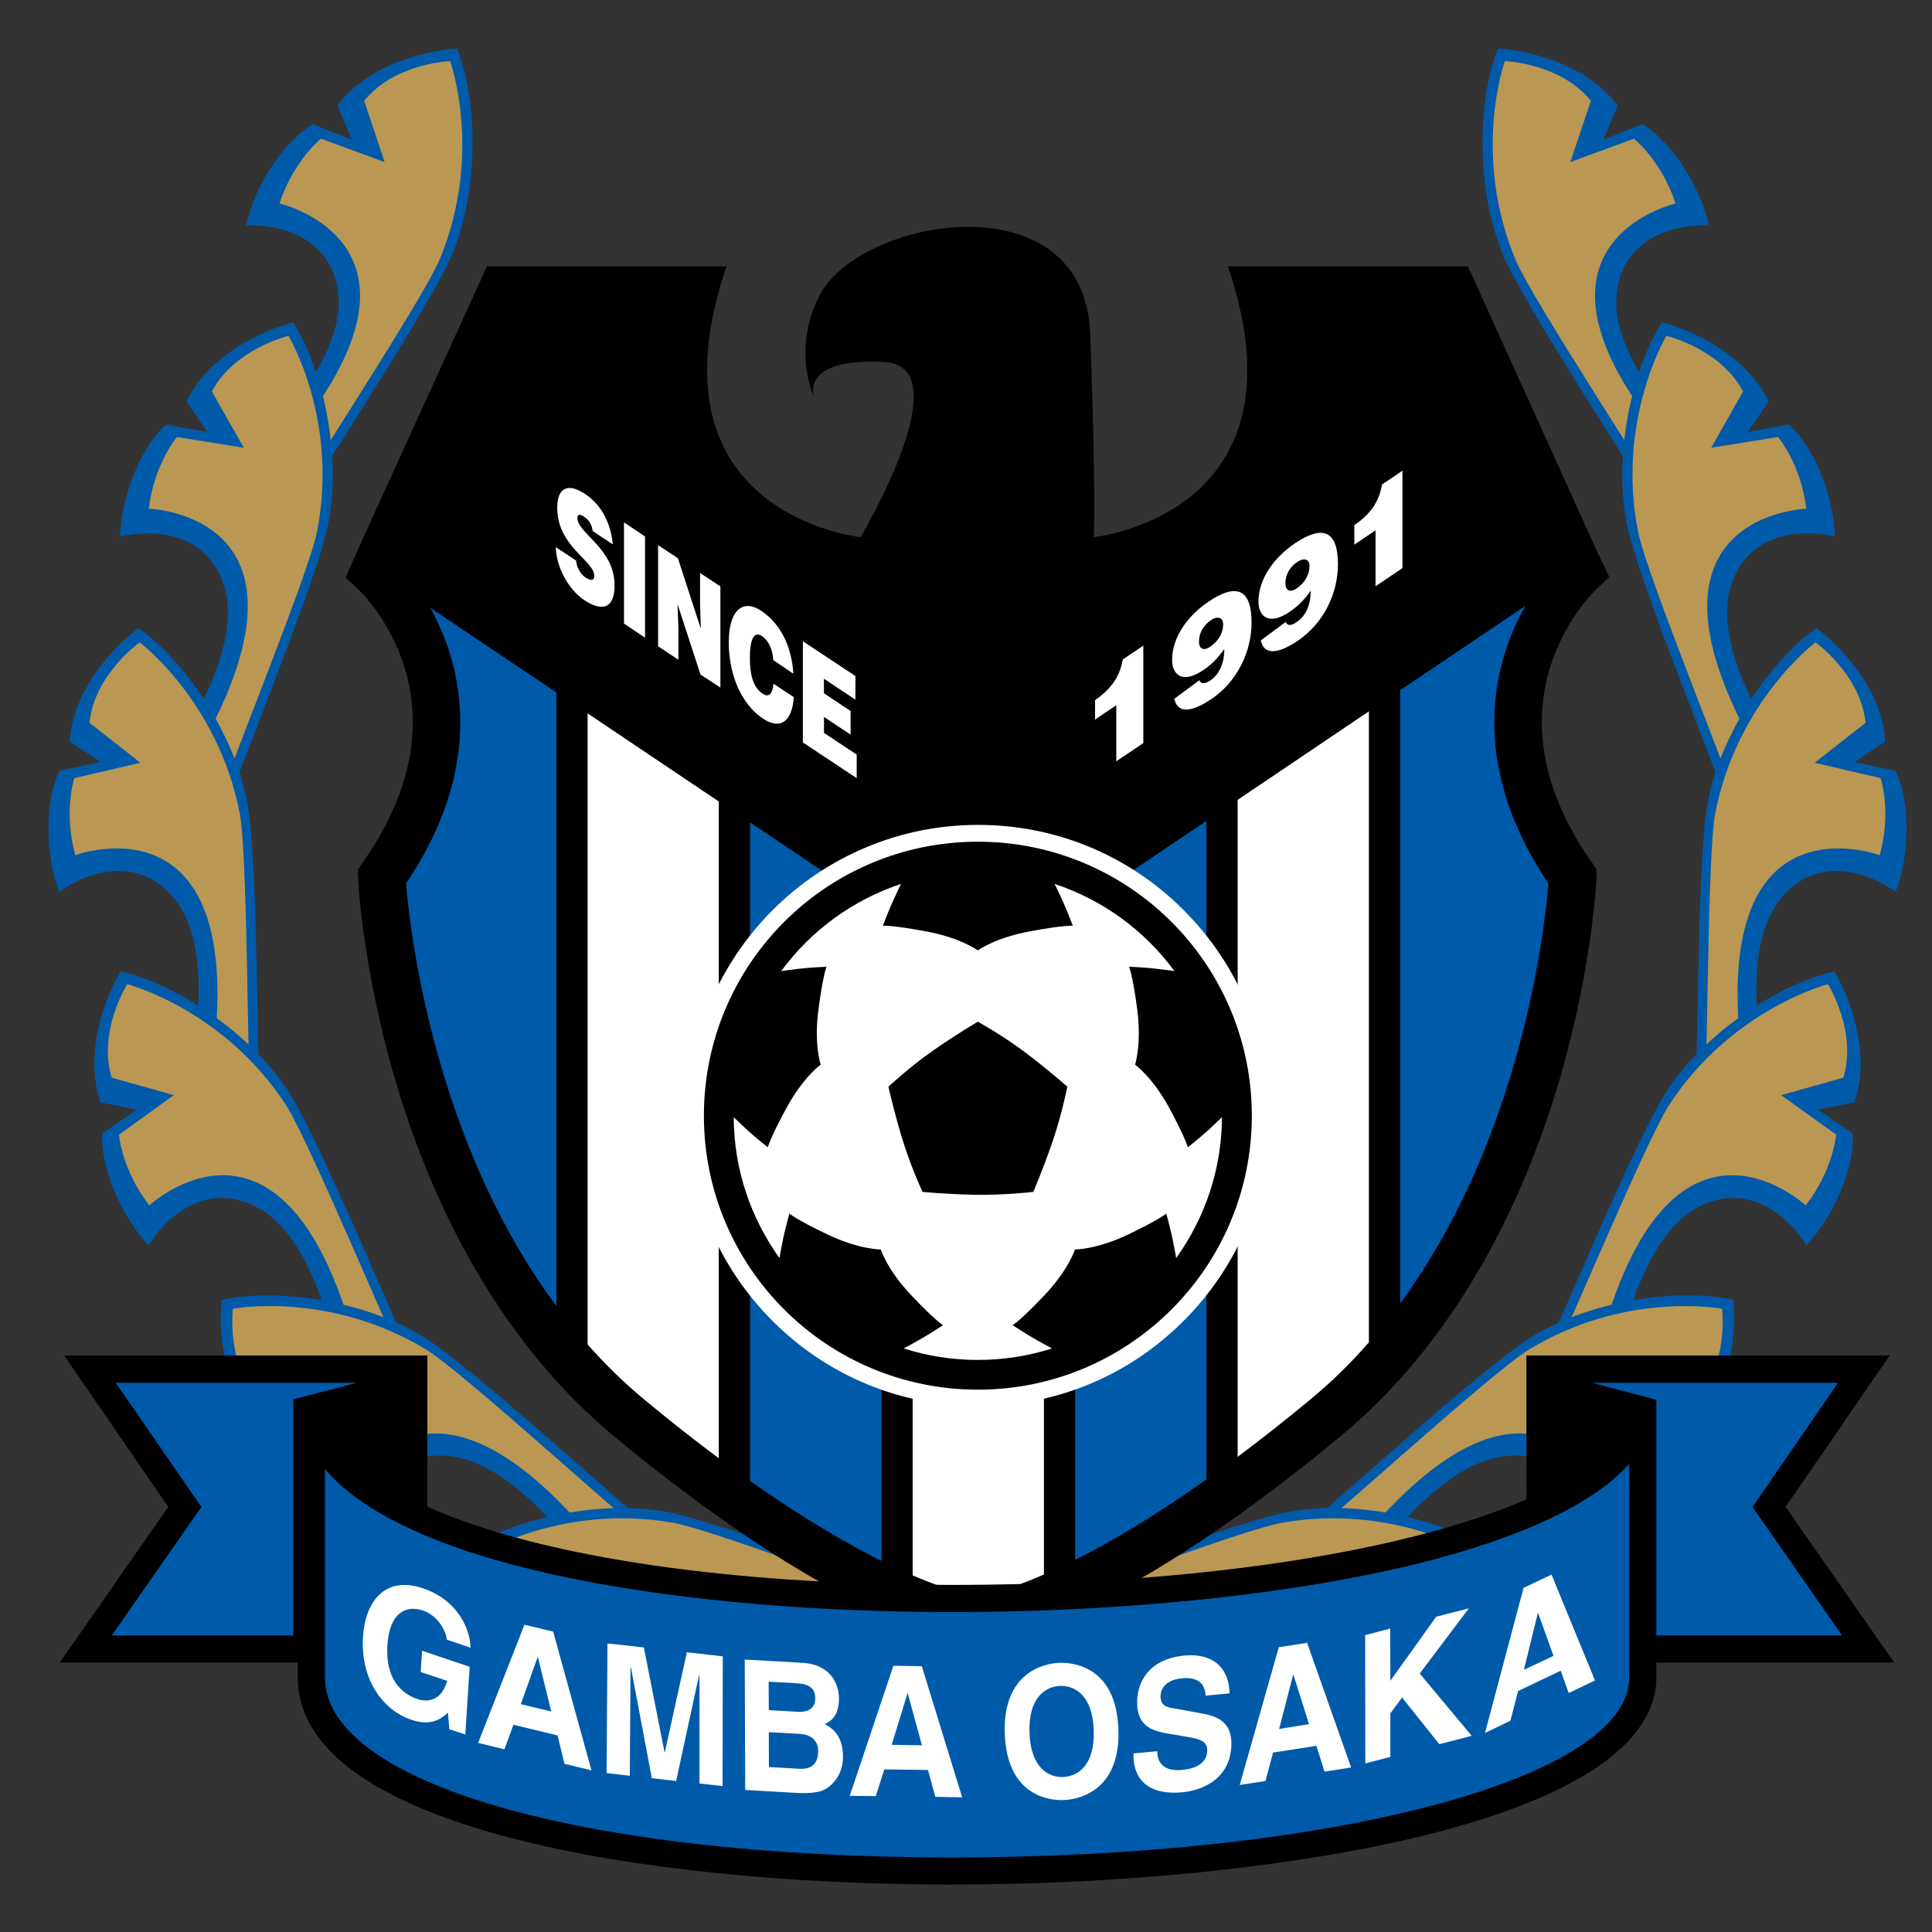 <?xml version="1.0" encoding="UTF-8" standalone="no"?>
<svg
   xmlns:dc="http://purl.org/dc/elements/1.1/"
   xmlns:cc="http://creativecommons.org/ns#"
   xmlns:rdf="http://www.w3.org/1999/02/22-rdf-syntax-ns#"
   xmlns:svg="http://www.w3.org/2000/svg"
   xmlns="http://www.w3.org/2000/svg"
   xmlns:sodipodi="http://sodipodi.sourceforge.net/DTD/sodipodi-0.dtd"
   xmlns:inkscape="http://www.inkscape.org/namespaces/inkscape"
   version="1.1"
   id="Layer_1"
   x="0px"
   y="0px"
   viewBox="0 0 1000 1000"
   xml:space="preserve"
   sodipodi:docname="Gambaosaka.svg"
   width="1000"
   height="1000"
   inkscape:version="1.0.1 (3bc2e813f5, 2020-09-07)"><rect x="0" y="0" width="1000" height="1000" fill="#333333" stroke="none"/><defs
   id="defs159" /><sodipodi:namedview
   pagecolor="#ffffff"
   bordercolor="#666666"
   borderopacity="1"
   objecttolerance="10"
   gridtolerance="10"
   guidetolerance="10"
   inkscape:pageopacity="0"
   inkscape:pageshadow="2"
   inkscape:window-width="1920"
   inkscape:window-height="1017"
   id="namedview157"
   showgrid="false"
   inkscape:zoom="0.46757436"
   inkscape:cx="474.89325"
   inkscape:cy="550.4629"
   inkscape:window-x="-8"
   inkscape:window-y="-8"
   inkscape:window-maximized="1"
   inkscape:current-layer="Layer_1"
   inkscape:document-rotation="0" />




































































<g
   id="g1055"
   transform="matrix(1.48,0,0,1.48,-258.75,-412.157)"><g
     id="g10"
     transform="matrix(3.17,0,0,3.17,-752.526,-330.821)">
	<path
   style="fill:#ffffff"
   d="M 361.692,251.769"
   id="path2" />
	<g
   id="g8">
		<g
   id="g6">
			<path
   d="m 361.645,252.267 c 0.639,0 0.738,-0.996 0.094,-0.996 -0.638,0 -0.737,0.996 -0.094,0.996 z"
   id="path4" />
		</g>
	</g>
</g><path
     style="fill:#005aaa;stroke-width:3.17"
     d="m 292.804,315.432 c 9.394,-12.818 27.627,-18.949 41.884,-19.964 7.783,19.71 7.358,52.118 -2.498,73.692 -10.554,22.972 -55.545,89.766 -63.667,105.481 l -9.33,-35.746 c 10.643,-8.503 36.152,-35.343 33.993,-57.425 -1.988,-20.094 -20.813,-24.726 -32.319,-24.155 3.427,-15.487 14.891,-30.8 23.435,-35.369 l 13.579,5.374 -5.076,-11.889"
     id="path14" /><path
     style="fill:#ba9753;stroke-width:3.17"
     d="m 272.815,461.447 c 4.442,-9.543 49.898,-77.991 55.862,-92.416 15.23,-36.928 3.576,-69.184 3.576,-69.184 0,0 -19.441,0.694 -30.055,13.896 l 7.149,21.425 -22.253,-8.186 c 0,0 -9.603,7.615 -14.511,22.674 0,0 66.185,15.104 -4.423,92.096 l 4.654,19.694"
     id="path16" /><path
     style="fill:#005aaa;stroke-width:3.17"
     d="m 240.093,418.91 c 6.705,-14.428 23.394,-23.946 37.204,-27.709 11.445,17.833 17.304,49.711 11.806,72.744 -5.862,24.558 -37.062,98.887 -41.903,115.848 l -16.118,-33.21 c 8.757,-10.446 28.597,-41.709 22.208,-62.948 -5.837,-19.374 -25.214,-20.224 -36.421,-17.475 0.336,-15.82 8.671,-33.08 16.118,-39.189 l 14.381,2.6 -7.276,-10.662"
     id="path18" /><path
     style="fill:#ba9753;stroke-width:3.17"
     d="m 248.808,566.047 c 2.517,-10.218 33.821,-86.218 36.89,-101.531 7.717,-39.154 -9.964,-68.578 -9.964,-68.578 0,0 -18.933,4.489 -26.799,19.463 l 11.166,19.672 -23.394,-3.747 c 0,0 -7.951,9.33 -9.834,25.065 0,0 67.855,1.988 13.556,91.211 l 8.379,18.445"
     id="path20" /><path
     style="fill:#005aaa;stroke-width:3.17"
     d="m 199.227,537.827 c 0.802,-15.865 12.647,-30.965 24.05,-39.683 17.323,12.228 34.795,39.474 38.349,62.913 3.849,24.998 2.958,105.545 4.841,123.143 l -27.474,-24.745 c 4.229,-12.922 10.83,-49.369 -3.129,-66.609 -12.694,-15.76 -30.968,-9.245 -40.273,-2.479 -5.669,-14.802 -4.486,-33.879 0.127,-42.362 l 14.295,-3.002 -10.786,-7.175"
     id="path22" /><path
     style="fill:#ba9753;stroke-width:3.17"
     d="m 262.79,670.827 c -1.525,-10.446 -1.164,-92.603 -4.125,-107.96 -7.571,-39.129 -34.988,-59.73 -34.988,-59.73 0,0 -15.906,11.296 -17.532,28.131 l 17.767,13.981 -23.099,5.367 c 0,0 -3.849,11.661 0.358,26.948 0,0 63.585,-23.752 46.918,79.364 l 14.701,13.899"
     id="path24" /><path
     style="fill:#005aaa;stroke-width:3.17"
     d="m 210.057,664.062 c -5.329,-14.91 -0.231,-33.463 6.94,-45.853 20.683,4.607 47.296,23.14 59.584,43.425 13.09,21.593 43.171,96.344 51.674,111.847 l -34.858,-12.285 c -1.059,-13.585 -8.947,-49.816 -28.448,-60.373 -17.748,-9.622 -32.176,3.345 -38.12,13.157 -10.89,-11.486 -17.152,-29.567 -16.178,-39.129 l 12.098,-8.297 -12.691,-2.492"
     id="path26" /><path
     style="fill:#ba9753;stroke-width:3.17"
     d="m 319.752,762.571 c -5.415,-9.077 -36.592,-85.099 -45.225,-98.126 -21.996,-33.27 -55.206,-41.754 -55.206,-41.754 0,0 -10.383,16.476 -5.415,32.699 l 21.742,6.093 -19.203,13.807 c 0,0 0.888,12.206 10.599,24.77 0,0 49.642,-46.36 73.778,55.272 l 18.93,7.238"
     id="path28" /><path
     style="fill:#005aaa;stroke-width:3.17"
     d="m 265.475,777.605 c -11.21,-11.252 -14.425,-30.204 -13.179,-44.502 20.728,-4.568 52.691,0.91 72.405,14.07 20.981,14.026 79.89,68.93 94.211,79.383 l -36.802,3.633 c -6.728,-11.883 -29.19,-41.288 -51.338,-42.594 -20.202,-1.227 -27.731,16.689 -28.977,28.086 -14.745,-5.754 -28.07,-19.523 -31.2,-28.619 l 7.403,-12.609 -12.523,3.151"
     id="path30" /><path
     style="fill:#ba9753;stroke-width:3.17"
     d="m 406.541,820.294 c -8.738,-5.925 -69.19,-61.556 -82.518,-69.716 -34.075,-20.817 -67.77,-14.384 -67.77,-14.384 0,0 -2.371,19.333 9.01,31.897 l 22.294,-3.678 -11.591,20.645 c 0,0 6.008,10.7 20.138,17.897 0,0 25.274,-62.992 90.257,18.826 l 20.179,-1.487"
     id="path32" /><path
     style="fill:#005aaa;stroke-width:3.17"
     d="m 365.63,857.606 c -14.533,-6.391 -24.431,-22.823 -28.575,-36.599 17.64,-11.841 49.369,-18.442 72.551,-13.452 24.662,5.374 99.584,34.906 116.765,39.433 l -32.918,16.812 c -10.576,-8.522 -42.305,-27.684 -63.391,-20.81 -19.25,6.261 -19.694,25.661 -16.648,36.745 -15.865,0.044 -33.292,-7.869 -39.557,-15.17 l 2.286,-14.489 -10.513,7.53"
     id="path34" /><path
     style="fill:#ba9753;stroke-width:3.17"
     d="m 512.529,845.632 c -10.278,-2.286 -86.954,-31.894 -102.33,-34.601 -39.259,-6.918 -68.325,11.401 -68.325,11.401 0,0 4.889,18.886 20.053,26.415 l 19.399,-11.629 -3.155,23.432 c 0,0 9.479,7.809 25.255,9.349 0,0 0.469,-67.941 90.869,-15.611 l 18.233,-8.757"
     id="path36" /><path
     style="fill:#005aaa;stroke-width:3.17"
     d="m 740.596,315.432 c -9.394,-12.818 -27.582,-18.949 -41.884,-19.964 -7.783,19.71 -7.358,52.118 2.495,73.692 10.576,22.972 55.526,89.766 63.648,105.481 l 9.365,-35.746 c -10.656,-8.503 -36.212,-35.343 -34.008,-57.425 1.943,-20.094 20.81,-24.726 32.274,-24.155 -3.402,-15.487 -14.866,-30.8 -23.347,-35.369 l -13.626,5.374 5.082,-11.889"
     id="path38" /><path
     style="fill:#ba9753;stroke-width:3.17"
     d="m 760.604,461.447 c -4.489,-9.543 -49.959,-77.991 -55.884,-92.416 -15.23,-36.928 -3.598,-69.184 -3.598,-69.184 0,0 19.444,0.694 30.077,13.896 l -7.175,21.425 22.234,-8.186 c 0,0 9.647,7.615 14.555,22.674 0,0 -66.207,15.104 4.442,92.096 l -4.651,19.694"
     id="path40" /><path
     style="fill:#005aaa;stroke-width:3.17"
     d="m 793.35,418.91 c -6.75,-14.428 -23.419,-23.946 -37.233,-27.709 -11.461,17.833 -17.339,49.711 -11.841,72.744 5.884,24.558 37.062,98.887 41.925,115.848 l 16.163,-33.21 c -8.798,-10.446 -28.663,-41.709 -22.253,-62.948 5.837,-19.374 25.233,-20.224 36.383,-17.475 -0.32,-15.82 -8.633,-33.08 -16.077,-39.189 l -14.381,2.6 7.314,-10.662"
     id="path42" /><path
     style="fill:#ba9753;stroke-width:3.17"
     d="m 784.591,566.047 c -2.562,-10.218 -33.844,-86.218 -36.868,-101.531 -7.761,-39.154 9.898,-68.578 9.898,-68.578 0,0 18.952,4.489 26.799,19.463 l -11.128,19.672 23.356,-3.747 c 0,0 7.996,9.33 9.901,25.065 0,0 -67.903,1.988 -13.585,91.211 l -8.373,18.445"
     id="path44" /><path
     style="fill:#005aaa;stroke-width:3.17"
     d="m 834.128,537.827 c -0.802,-15.865 -12.605,-30.965 -24.028,-39.683 -17.323,12.228 -34.773,39.474 -38.349,62.913 -3.83,24.998 -2.942,105.545 -4.844,123.143 l 27.478,-24.745 c -4.204,-12.922 -10.83,-49.369 3.151,-66.609 12.691,-15.76 31.009,-9.245 40.251,-2.479 5.669,-14.802 4.486,-33.879 -0.105,-42.362 l -14.321,-3.002 10.767,-7.175"
     id="path46" /><path
     style="fill:#ba9753;stroke-width:3.17"
     d="m 770.628,670.827 c 1.503,-10.446 1.122,-92.603 4.087,-107.96 7.59,-39.129 35.042,-59.73 35.042,-59.73 0,0 15.868,11.296 17.516,28.131 l -17.808,13.981 23.074,5.367 c 0,0 3.912,11.661 -0.317,26.948 0,0 -63.585,-23.752 -46.921,79.364 l -14.672,13.899"
     id="path48" /><path
     style="fill:#005aaa;stroke-width:3.17"
     d="m 823.32,664.062 c 5.374,-14.91 0.254,-33.463 -6.94,-45.853 -20.661,4.607 -47.296,23.14 -59.609,43.425 -13.09,21.593 -43.126,96.344 -51.655,111.847 l 34.88,-12.285 c 1.04,-13.585 8.928,-49.816 28.41,-60.373 17.77,-9.622 32.173,3.345 38.181,13.157 10.874,-11.486 17.133,-29.567 16.118,-39.129 l -12.057,-8.297 12.672,-2.492"
     id="path50" /><path
     style="fill:#ba9753;stroke-width:3.17"
     d="m 713.647,762.571 c 5.415,-9.077 36.592,-85.099 45.225,-98.126 21.996,-33.27 55.247,-41.754 55.247,-41.754 0,0 10.323,16.476 5.374,32.699 l -21.742,6.093 19.228,13.807 c 0,0 -0.91,12.206 -10.643,24.77 0,0 -49.619,-46.36 -73.736,55.272 l -18.952,7.238"
     id="path52" /><path
     style="fill:#005aaa;stroke-width:3.17"
     d="m 767.921,777.605 c 11.191,-11.252 14.384,-30.204 13.154,-44.502 -20.706,-4.568 -52.625,0.91 -72.357,14.07 -21.004,14.026 -79.938,68.93 -94.236,79.383 l 36.805,3.633 c 6.728,-11.883 29.19,-41.288 51.312,-42.594 20.224,-1.227 27.753,16.689 28.98,28.086 14.761,-5.754 28.086,-19.523 31.222,-28.619 l -7.403,-12.609 12.523,3.151"
     id="path54" /><path
     style="fill:#ba9753;stroke-width:3.17"
     d="m 626.837,820.294 c 8.738,-5.925 69.19,-61.556 82.537,-69.716 34.053,-20.817 67.732,-14.384 67.732,-14.384 0,0 2.403,19.333 -8.972,31.897 l -22.294,-3.678 11.55,20.645 c 0,0 -6.008,10.7 -20.094,17.897 0,0 -25.3,-62.992 -90.235,18.826 l -20.224,-1.487"
     id="path56" /><path
     style="fill:#005aaa;stroke-width:3.17"
     d="m 667.741,857.606 c 14.558,-6.391 24.453,-22.823 28.559,-36.599 -17.554,-11.841 -49.283,-18.442 -72.506,-13.452 -24.665,5.374 -99.584,34.906 -116.717,39.433 l 32.848,16.812 c 10.637,-8.522 42.34,-27.684 63.414,-20.81 19.225,6.261 19.694,25.661 16.648,36.745 15.865,0.044 33.292,-7.869 39.56,-15.17 l -2.289,-14.489 10.484,7.53"
     id="path58" /><path
     style="fill:#ba9753;stroke-width:3.17"
     d="m 520.839,845.632 c 10.304,-2.286 86.963,-31.894 102.336,-34.601 39.322,-6.918 68.325,11.401 68.325,11.401 0,0 -4.886,18.886 -20.03,26.415 l -19.444,-11.629 3.237,23.432 c 0,0 -9.517,7.809 -25.3,9.349 0,0 -0.482,-67.941 -90.866,-15.611 l -18.258,-8.757"
     id="path60" /><path
     d="m 733.212,484.483 4.442,-4.169 c 0.044,-0.025 -2.622,-5.497 -2.622,-5.497 l -1.794,-3.789 -45.035,-99.416 h -83.951 c 29.548,86.96 -46.874,94.724 -46.874,94.724 0,0 0.761,-16.416 -1.268,-71.073 -2.07,-54.657 -80.546,-40.676 -94.588,-13.579 -9.92,19.165 -2.032,35.641 -2.032,35.641 0,0 -5.161,-13.772 24.431,-12.247 27.604,1.376 -8.142,61.258 -8.142,61.258 0,0 -76.403,-7.764 -46.874,-94.724 h -83.761 l -44.296,97.175 -2.749,6.242 -2.413,5.456 4.359,4.042 c 1.69,1.56 41.224,39.636 1.522,95.755 l -1.607,2.346 0.127,2.837 c 0.022,1.306 1.522,32.002 13.179,71.406 10.852,36.675 32.848,87.886 76.336,123.93 41.459,34.373 72.681,52.52 93.513,62.038 v 43.111 h 67.725 v -43.444 c 20.842,-9.606 51.807,-27.709 92.8,-61.705 43.488,-36.044 65.528,-87.252 76.358,-123.93 11.635,-39.408 13.094,-70.1 13.198,-71.406 l 0.105,-2.837 -1.626,-2.346 c -39.687,-56.119 -0.152,-94.195 1.538,-95.799"
     id="path62"
     style="stroke-width:3.17" /><path
     style="fill:#ffffff;stroke-width:3.17"
     d="m 400.216,768.002 c -7.238,-6.008 -13.854,-12.479 -19.885,-19.333 V 527.97 l 45.878,30.819 v 229.69 c -8.1,-6.027 -16.771,-12.818 -25.994,-20.477"
     id="path64" /><path
     style="fill:#005aaa;stroke-width:3.17"
     d="m 331.663,505.461 c -1.842,-5.412 -4.042,-10.237 -6.369,-14.422 l 44.125,29.611 v 214.612 c -43.386,-58.385 -51.357,-132.883 -52.587,-147.837 23.27,-34.37 20.962,-63.429 14.831,-81.963"
     id="path66" /><path
     style="fill:#005aaa;stroke-width:3.17"
     d="m 483.108,824.393 c -12.035,-6.008 -27.392,-14.91 -45.961,-28.001 V 566.088 l 45.961,30.879 v 227.426"
     id="path68" /><path
     d="m 494.024,851.262 v -3.808 c 4.505,1.734 8.271,2.961 11.274,3.808 h -11.274"
     id="path70"
     style="stroke-width:3.17" /><path
     d="m 539.924,851.262 h -11.993 c 3.174,-0.91 7.19,-2.241 11.993,-4.106 v 4.106"
     id="path72"
     style="stroke-width:3.17" /><path
     style="fill:#ffffff;stroke-width:3.17"
     d="m 539.924,829.136 c -13.369,5.833 -20.924,7.276 -22.548,7.593 h -1.566 c -1.458,-0.273 -8.734,-1.671 -21.787,-7.276 V 604.288 l 22.779,15.268 23.121,-15.655 v 225.235"
     id="path74" /><path
     style="fill:#005aaa;stroke-width:3.17"
     d="M 596.737,795.904 C 578.273,809.001 562.96,817.948 550.837,823.997 V 596.523 l 45.901,-30.943 v 230.324"
     id="path76" /><path
     style="fill:#ffffff;stroke-width:3.17"
     d="m 653.575,747.953 c -6.22,7.108 -13.033,13.832 -20.563,20.049 -8.963,7.425 -17.402,14.051 -25.334,19.97 V 558.219 l 45.901,-30.968 V 747.953"
     id="path78" /><path
     style="fill:#005aaa;stroke-width:3.17"
     d="M 664.51,734.33 V 519.889 l 43.849,-29.567 c -2.495,4.334 -4.844,9.387 -6.772,15.139 -6.176,18.534 -8.417,47.594 14.761,81.967 -1.16,14.872 -9.048,88.672 -51.839,146.902"
     id="path80" /><polygon
     points="299.136,375.635 339.68,375.635 339.68,374.135 339.693,343.256 339.693,341.756 338.192,341.756 299.629,341.756 301.237,344.098 311.104,358.455 300.776,373.279 "
     id="polygon82"
     transform="matrix(3.17,0,0,3.17,-752.526,-330.821)" /><polygon
     style="fill:#005aaa"
     points="305.313,344.766 336.698,344.766 336.698,372.639 304.873,372.639 314.16,359.322 314.761,358.469 314.174,357.615 "
     id="polygon84"
     transform="matrix(3.17,0,0,3.17,-752.526,-330.821)" /><polygon
     points="460.954,374.135 460.954,375.635 501.52,375.635 499.877,373.279 489.536,358.455 499.41,344.098 501.023,341.756 460.939,341.756 460.939,343.256 "
     id="polygon86"
     transform="matrix(3.17,0,0,3.17,-752.526,-330.821)" /><polygon
     style="fill:#005aaa"
     points="495.768,372.639 463.956,372.639 463.93,344.766 495.32,344.766 486.475,357.615 485.893,358.469 486.486,359.322 "
     id="polygon88"
     transform="matrix(3.17,0,0,3.17,-752.526,-330.821)" /><polygon
     points="324.896,374.107 324.896,346.592 337.738,343.256 337.698,374.135 "
     id="polygon90"
     transform="matrix(3.17,0,0,3.17,-752.526,-330.821)" /><polygon
     points="475.212,374.107 475.212,346.627 462.488,343.256 462.502,374.135 "
     id="polygon92"
     transform="matrix(3.17,0,0,3.17,-752.526,-330.821)" /><path
     style="fill:#ffffff;stroke-width:3.17"
     d="m 749.355,865.218 c -0.339,85.476 -465.628,94.765 -465.628,-0.079 v -97.137 c 0,97.172 465.286,88.12 465.628,0.086 v 97.13"
     id="path94" /><path
     d="m 744.609,768.069 c -0.124,36.526 -104.787,64.954 -238.256,64.701 -128.263,-0.209 -217.864,-26.863 -217.864,-64.771 h -9.521 v 97.137 c 0,53.091 122.157,72.211 226.773,72.424 61.914,0.105 123.042,-6.198 167.823,-17.345 52.606,-13.071 80.464,-32.087 80.546,-54.999 v -97.13 l -9.502,-0.016"
     id="path96"
     style="stroke-width:3.17" /><path
     style="fill:#005aaa;stroke-width:3.17"
     d="m 744.609,865.218 c -0.124,35.492 -105.082,63.122 -238.871,62.868 -127.905,-0.298 -217.252,-26.168 -217.252,-62.948 v -72.849 c 30.67,36.149 130.34,49.835 217.864,49.984 61.768,0.124 122.852,-6.347 167.484,-17.748 34.649,-8.966 58.55,-20.477 70.772,-34.031 v 74.722"
     id="path98" /><path
     style="fill:#ffffff;stroke-width:3.17"
     d="m 382.11,464.218 c -0.149,-1.287 -0.552,-2.327 -1.1,-3.126 -0.507,-0.761 -1.141,-1.417 -1.905,-1.909 -1.607,-1.059 -2.349,-0.805 -2.349,0.463 0,5.314 13.011,10.621 13.011,23.524 0,8.205 -4.356,9.308 -10.576,5.203 -5.944,-3.976 -9.838,-12.013 -9.987,-18.528 l 7.111,4.692 c 0.127,1.417 0.545,2.625 1.183,3.64 0.593,0.992 1.395,1.779 2.118,2.286 1.861,1.227 3.044,1.097 3.044,-0.596 0,-5.333 -12.945,-10.259 -12.945,-23.752 0,-7.574 4.121,-8.608 9.752,-4.867 6.28,4.166 9.096,11.084 9.666,17.624 l -7.022,-4.654"
     id="path100" /><polygon
     style="fill:#ffffff"
     points="363.705,262.568 361.384,261.006 361.384,249.838 363.705,251.398 "
     id="polygon102"
     transform="matrix(3.17,0,0,3.17,-752.526,-330.821)" /><polygon
     style="fill:#ffffff"
     points="372.019,256.902 372.019,268.065 369.823,266.625 367.288,258.857 367.388,261.461 367.388,264.996 365.146,263.516 365.146,252.354 367.328,253.795 369.863,261.58 369.776,258.971 369.776,255.43 "
     id="polygon104"
     transform="matrix(3.17,0,0,3.17,-752.526,-330.821)" /><path
     style="fill:#ffffff;stroke-width:3.17"
     d="m 445.27,509.357 c -0.212,-3.808 -1.674,-6.899 -3.976,-8.42 -2.625,-1.709 -4.21,0.72 -4.21,7.574 0,4.955 0.739,10.069 4.442,12.564 2.432,1.611 3.532,-0.273 3.808,-3.468 l 7.127,4.692 c -0.634,8.719 -4.822,11.467 -10.767,7.511 -7.466,-4.93 -11.952,-15.104 -11.993,-26.631 0,-11.461 4.993,-15.268 11.296,-11.122 6.854,4.588 10.703,12.479 11.293,22.037 l -7.019,-4.737"
     id="path106" /><polygon
     style="fill:#ffffff"
     points="386.916,269.4 383.44,267.092 383.447,268.699 386.383,270.654 386.383,273.256 383.447,271.309 383.447,273.068 387.057,275.457 387.057,278.061 381.119,274.117 381.119,262.955 386.916,266.797 "
     id="polygon108"
     transform="matrix(3.17,0,0,3.17,-752.526,-330.821)" /><path
     style="fill:#ffffff;stroke-width:3.17"
     d="m 574.678,538.379 -9.451,6.341 v -19.587 l -7.425,4.99 v -6.769 c 4.987,-3.468 8.627,-7.698 9.685,-14.235 l 7.194,-4.841 v 34.1"
     id="path110" /><path
     style="fill:#ffffff;stroke-width:3.17"
     d="m 594.302,516.361 c 0.507,1.5 1.95,1.332 3.814,0.105 3.506,-2.371 4.924,-6.686 4.886,-11.004 -2.543,3.554 -4.445,5.418 -7.469,7.45 -7.447,5.009 -10.782,1.227 -10.782,-3.579 0,-8.161 5.58,-15.605 12.77,-20.452 9.308,-6.306 15.018,-4.86 15.018,7.32 0,10.323 -5.117,20.687 -13.981,26.72 -5.989,4.02 -11.695,5.833 -13.049,-0.044 l 8.795,-6.515 m 8.297,-19.523 c 0,-2.457 -2.013,-3.002 -4.229,-1.481 -2.796,1.858 -4.217,4.651 -4.217,7.504 0,2.644 1.633,3.364 4.001,1.76 3.218,-2.286 4.445,-5.184 4.445,-7.783"
     id="path112" /><path
     style="fill:#ffffff;stroke-width:3.17"
     d="m 624.516,495.988 c 0.504,1.506 1.962,1.332 3.804,0.044 3.51,-2.327 4.946,-6.62 4.908,-10.96 -2.539,3.554 -4.445,5.374 -7.466,7.45 -7.466,5.009 -10.808,1.227 -10.808,-3.598 0,-8.161 5.583,-15.566 12.796,-20.452 9.33,-6.261 14.996,-4.841 14.996,7.336 0,10.323 -5.079,20.687 -13.962,26.694 -5.963,4.042 -11.673,5.84 -13.027,-0.044 l 8.76,-6.471 m 8.287,-19.567 c 0,-2.435 -1.947,-2.977 -4.251,-1.436 -2.771,1.839 -4.169,4.613 -4.169,7.466 0,2.663 1.652,3.38 3.995,1.779 3.24,-2.286 4.426,-5.209 4.426,-7.809"
     id="path114" /><path
     style="fill:#ffffff;stroke-width:3.17"
     d="m 665.315,477.165 -9.416,6.347 v -19.567 l -7.425,5.009 v -6.788 c 5.012,-3.449 8.652,-7.72 9.67,-14.235 l 7.171,-4.822 v 34.056"
     id="path116" /><path
     style="fill:#ffffff;stroke-width:3.17"
     d="m 322.437,855.786 16.648,5.621 -1.522,23.692 -5.586,-1.858 -0.485,-5.776 c -2.264,1.969 -5.608,4.93 -12.884,2.435 -9.6,-3.215 -17.849,-13.791 -16.812,-29.19 0.802,-12.038 7.634,-21.321 21.045,-16.714 12.247,4.15 16.499,14.533 16.54,20.75 l -8.335,-2.853 c 0.127,-1.69 -2.368,-8.141 -8.246,-10.148 -5.967,-1.994 -11.721,0.675 -12.482,11.952 -0.802,11.987 4.908,17.133 10.599,19.035 1.839,0.612 7.977,1.902 10.301,-6.407 l -9.264,-3.091 0.485,-7.447"
     id="path118" /><path
     style="fill:#ffffff;stroke-width:3.17"
     d="m 351.224,890.264 -9.178,-2.241 16.201,-41.332 10.028,2.409 13.411,48.529 -9.457,-2.286 -2.387,-9.92 -15.443,-3.747 -3.174,8.589 m 5.754,-15.776 10.64,2.533 -4.673,-18.99 -0.086,-0.044 z"
     id="path120" /><polygon
     style="fill:#ffffff"
     points="372.285,374.947 372.259,389.26 369.71,388.973 369.71,377.004 369.67,377.004 367.135,388.699 364.452,388.385 362.145,376.148 362.104,376.148 362.024,388.119 359.462,387.824 359.563,373.52 363.572,373.961 365.854,385.516 365.894,385.516 368.322,374.494 "
     id="polygon122"
     transform="matrix(3.17,0,0,3.17,-752.526,-330.821)" /><path
     style="fill:#ffffff;stroke-width:3.17"
     d="m 435.283,858.877 20.179,1.138 c 10.155,0.596 12.777,7.783 12.777,12.441 0.041,6.556 -3.297,8.161 -5.035,9.01 5.12,2.432 6.429,6.937 6.452,11.461 0,3.598 -1.332,6.959 -3.554,9.185 -2.346,2.39 -4.61,3.846 -13.09,3.38 l -17.557,-1.015 -0.171,-45.599 m 8.462,37.585 10.621,0.612 c 4.185,0.228 6.639,-1.655 6.598,-6.303 0,-3.979 -3.11,-5.71 -6.217,-5.881 l -11.046,-0.631 0.044,12.203 m -0.044,-19.907 10.158,0.596 c 3.427,0.193 6.087,-1.103 6.087,-4.692 0,-3.766 -2.451,-5.06 -6.344,-5.288 l -9.961,-0.552 0.06,9.936"
     id="path124" /><path
     style="fill:#ffffff;stroke-width:3.17"
     d="m 481.12,906.636 -9.118,-0.086 15.275,-45.501 9.939,0.149 14.111,45.859 -9.391,-0.168 -2.562,-9.397 -15.272,-0.206 -2.983,9.349 m 5.564,-17.938 10.576,0.168 -4.952,-18.15 h -0.105 z"
     id="path126" /><path
     style="fill:#ffffff;stroke-width:3.17"
     d="m 545.146,860.016 c 5.504,-0.209 19.97,1.649 20.817,23.055 0.85,21.432 -13.452,24.662 -18.933,24.941 -5.478,0.273 -19.945,-1.63 -20.791,-23.036 -0.846,-21.387 13.455,-24.688 18.908,-24.96 m 1.573,39.934 c 4.692,-0.209 11.084,-3.678 10.618,-16.476 -0.466,-12.754 -7.213,-15.586 -11.844,-15.376 -4.695,0.209 -11.084,3.703 -10.624,16.457 0.504,12.751 7.194,15.649 11.851,15.395"
     id="path128" /><path
     style="fill:#ffffff;stroke-width:3.17"
     d="m 579.563,890.939 c -0.022,2.539 0.929,7.232 8.566,6.553 4.102,-0.355 8.715,-1.861 8.906,-6.677 0.149,-3.554 -2.98,-4.236 -7.339,-4.955 l -4.423,-0.761 c -6.683,-1.053 -13.09,-2.092 -12.732,-12.117 0.19,-5.095 3.025,-14.194 16.562,-15.506 12.777,-1.122 15.842,7.66 15.693,13.239 l -8.332,0.761 c -0.174,-2.007 -0.701,-6.769 -8.294,-6.049 -3.297,0.279 -7.317,1.969 -7.463,6.093 -0.149,3.554 2.495,4.087 4.229,4.359 l 10.047,1.82 c 5.631,0.973 10.77,3.021 10.494,11.207 -0.529,13.683 -13.325,16.039 -17.003,16.372 -15.208,1.436 -17.475,-7.932 -17.221,-13.579 l 8.31,-0.761"
     id="path130" /><path
     style="fill:#ffffff;stroke-width:3.17"
     d="m 617.398,901.348 -9.004,1.392 13.661,-48.161 9.901,-1.566 15.398,43.599 -9.308,1.455 -2.831,-9.029 -15.145,2.365 -2.673,9.945 m 4.781,-18.192 10.453,-1.69 -5.456,-17.301 h -0.086 z"
     id="path132" /><polygon
     style="fill:#ffffff"
     points="445.915,371.879 445.93,377.643 450.993,370.572 454.589,369.65 449.171,376.844 454.909,383.715 451.333,384.635 447.223,379.484 445.93,381.246 445.93,386.037 443.167,386.758 443.152,372.605 "
     id="polygon134"
     transform="matrix(3.17,0,0,3.17,-752.526,-330.821)" /><path
     style="fill:#ffffff;stroke-width:3.17"
     d="m 703.071,880.277 -8.887,4.255 13.474,-50.72 9.793,-4.638 15.189,37.014 -9.178,4.407 -2.818,-7.809 -14.913,7.108 -2.66,10.383 m 4.714,-17.808 10.345,-4.886 -5.371,-14.955 -0.124,0.044 z"
     id="path136" /><path
     style="fill:#ffffff;stroke-width:3.17"
     d="m 516.888,770.25 c 27.161,0 52.672,-10.576 71.856,-29.786 19.225,-19.184 29.801,-44.715 29.801,-71.879 0,-27.157 -10.576,-52.628 -29.801,-71.853 -19.184,-19.203 -44.696,-29.76 -71.856,-29.76 -56.011,0 -101.636,45.561 -101.636,101.613 0,27.164 10.599,52.695 29.76,71.879 19.206,19.209 44.759,29.786 71.875,29.786"
     id="path138" /><path
     d="m 516.803,764.489 c -52.92,0 -95.796,-42.892 -95.796,-95.818 0,-52.923 42.876,-95.818 95.796,-95.818 52.907,0 95.824,42.892 95.824,95.818 0,52.926 -42.92,95.818 -95.824,95.818"
     id="path140"
     style="stroke-width:3.17" /><path
     style="fill:#ffffff;stroke-width:3.17"
     d="m 602.2,669.182 c -0.111,18.404 -6.03,35.369 -16.039,49.283 -0.044,-0.333 -0.482,-3.002 -1.227,-6.515 -0.761,-3.766 -2.219,-9.051 -2.219,-9.051 0,0 -2.413,2.092 -13.243,7.276 -11.128,5.333 -18.68,5.288 -18.68,5.288 0,0 -2.305,7.197 -10.789,16.118 -8.265,8.719 -11.017,10.364 -11.017,10.364 0,0 4.565,3.002 7.91,4.911 3.218,1.813 5.713,3.126 5.837,3.215 -8.141,2.6 -16.879,4.02 -25.934,4.02 -9.01,0 -17.764,-1.417 -25.93,-4.02 0.168,-0.086 2.622,-1.398 5.837,-3.215 3.345,-1.909 7.91,-4.911 7.91,-4.911 0,0 -2.707,-1.645 -10.995,-10.364 -8.506,-8.921 -10.748,-16.118 -10.748,-16.118 0,0 -7.574,0.044 -18.718,-5.288 -10.852,-5.184 -13.265,-7.276 -13.265,-7.276 0,0 -1.436,5.288 -2.241,9.051 -0.72,3.51 -1.141,6.138 -1.227,6.515 -9.942,-13.915 -15.928,-30.879 -15.991,-49.283 0.212,0.209 2.159,2.118 4.803,4.568 2.831,2.581 7.127,5.989 7.127,5.989 0,0 0.72,-3.116 6.474,-13.69 5.878,-10.849 12.013,-15.227 12.013,-15.227 0,0 -2.413,-7.152 -0.761,-19.418 1.566,-11.844 2.793,-14.825 2.793,-14.825 0,0 -5.459,0.228 -9.264,0.675 -3.598,0.422 -6.303,0.78 -6.601,0.866 10.405,-14.13 25.002,-24.897 41.922,-30.502 -0.127,0.254 -1.313,2.688 -2.834,6.008 -1.563,3.51 -3.513,8.608 -3.513,8.608 0,0 3.196,-0.254 14.999,1.969 12.165,2.197 18.211,6.664 18.211,6.664 0,0 6.071,-4.464 18.236,-6.664 11.803,-2.222 14.98,-1.969 14.98,-1.969 0,0 -1.909,-5.095 -3.513,-8.608 -1.484,-3.319 -2.73,-5.751 -2.857,-6.008 16.987,5.605 31.558,16.372 41.944,30.502 -0.298,-0.086 -2.98,-0.447 -6.601,-0.866 -3.827,-0.447 -9.283,-0.675 -9.283,-0.675 0,0 1.287,2.977 2.834,14.825 1.607,12.266 -0.739,19.418 -0.739,19.418 0,0 6.112,4.378 12.013,15.227 5.691,10.576 6.429,13.69 6.429,13.69 0,0 4.274,-3.405 7.149,-5.989 2.622,-2.451 4.569,-4.359 4.806,-4.568"
     id="path142" /><path
     d="m 533.621,646.716 c -8.23,-6.217 -16.819,-10.909 -16.819,-10.909 0,0 -7.232,4.204 -15.671,10.107 -8.44,5.906 -15.589,12.609 -15.589,12.609 0,0 1.775,8.167 4.781,18.068 3.002,9.895 7.146,18.737 7.146,18.737 0,0 8.335,0.805 18.658,1.015 10.301,0.13 20.072,-1.015 20.072,-1.015 0,0 3.323,-7.679 6.683,-17.45 3.367,-9.771 5.225,-19.355 5.225,-19.355 0,0 -6.274,-5.545 -14.485,-11.806"
     id="path144"
     style="stroke-width:3.17" /></g>
</svg>
